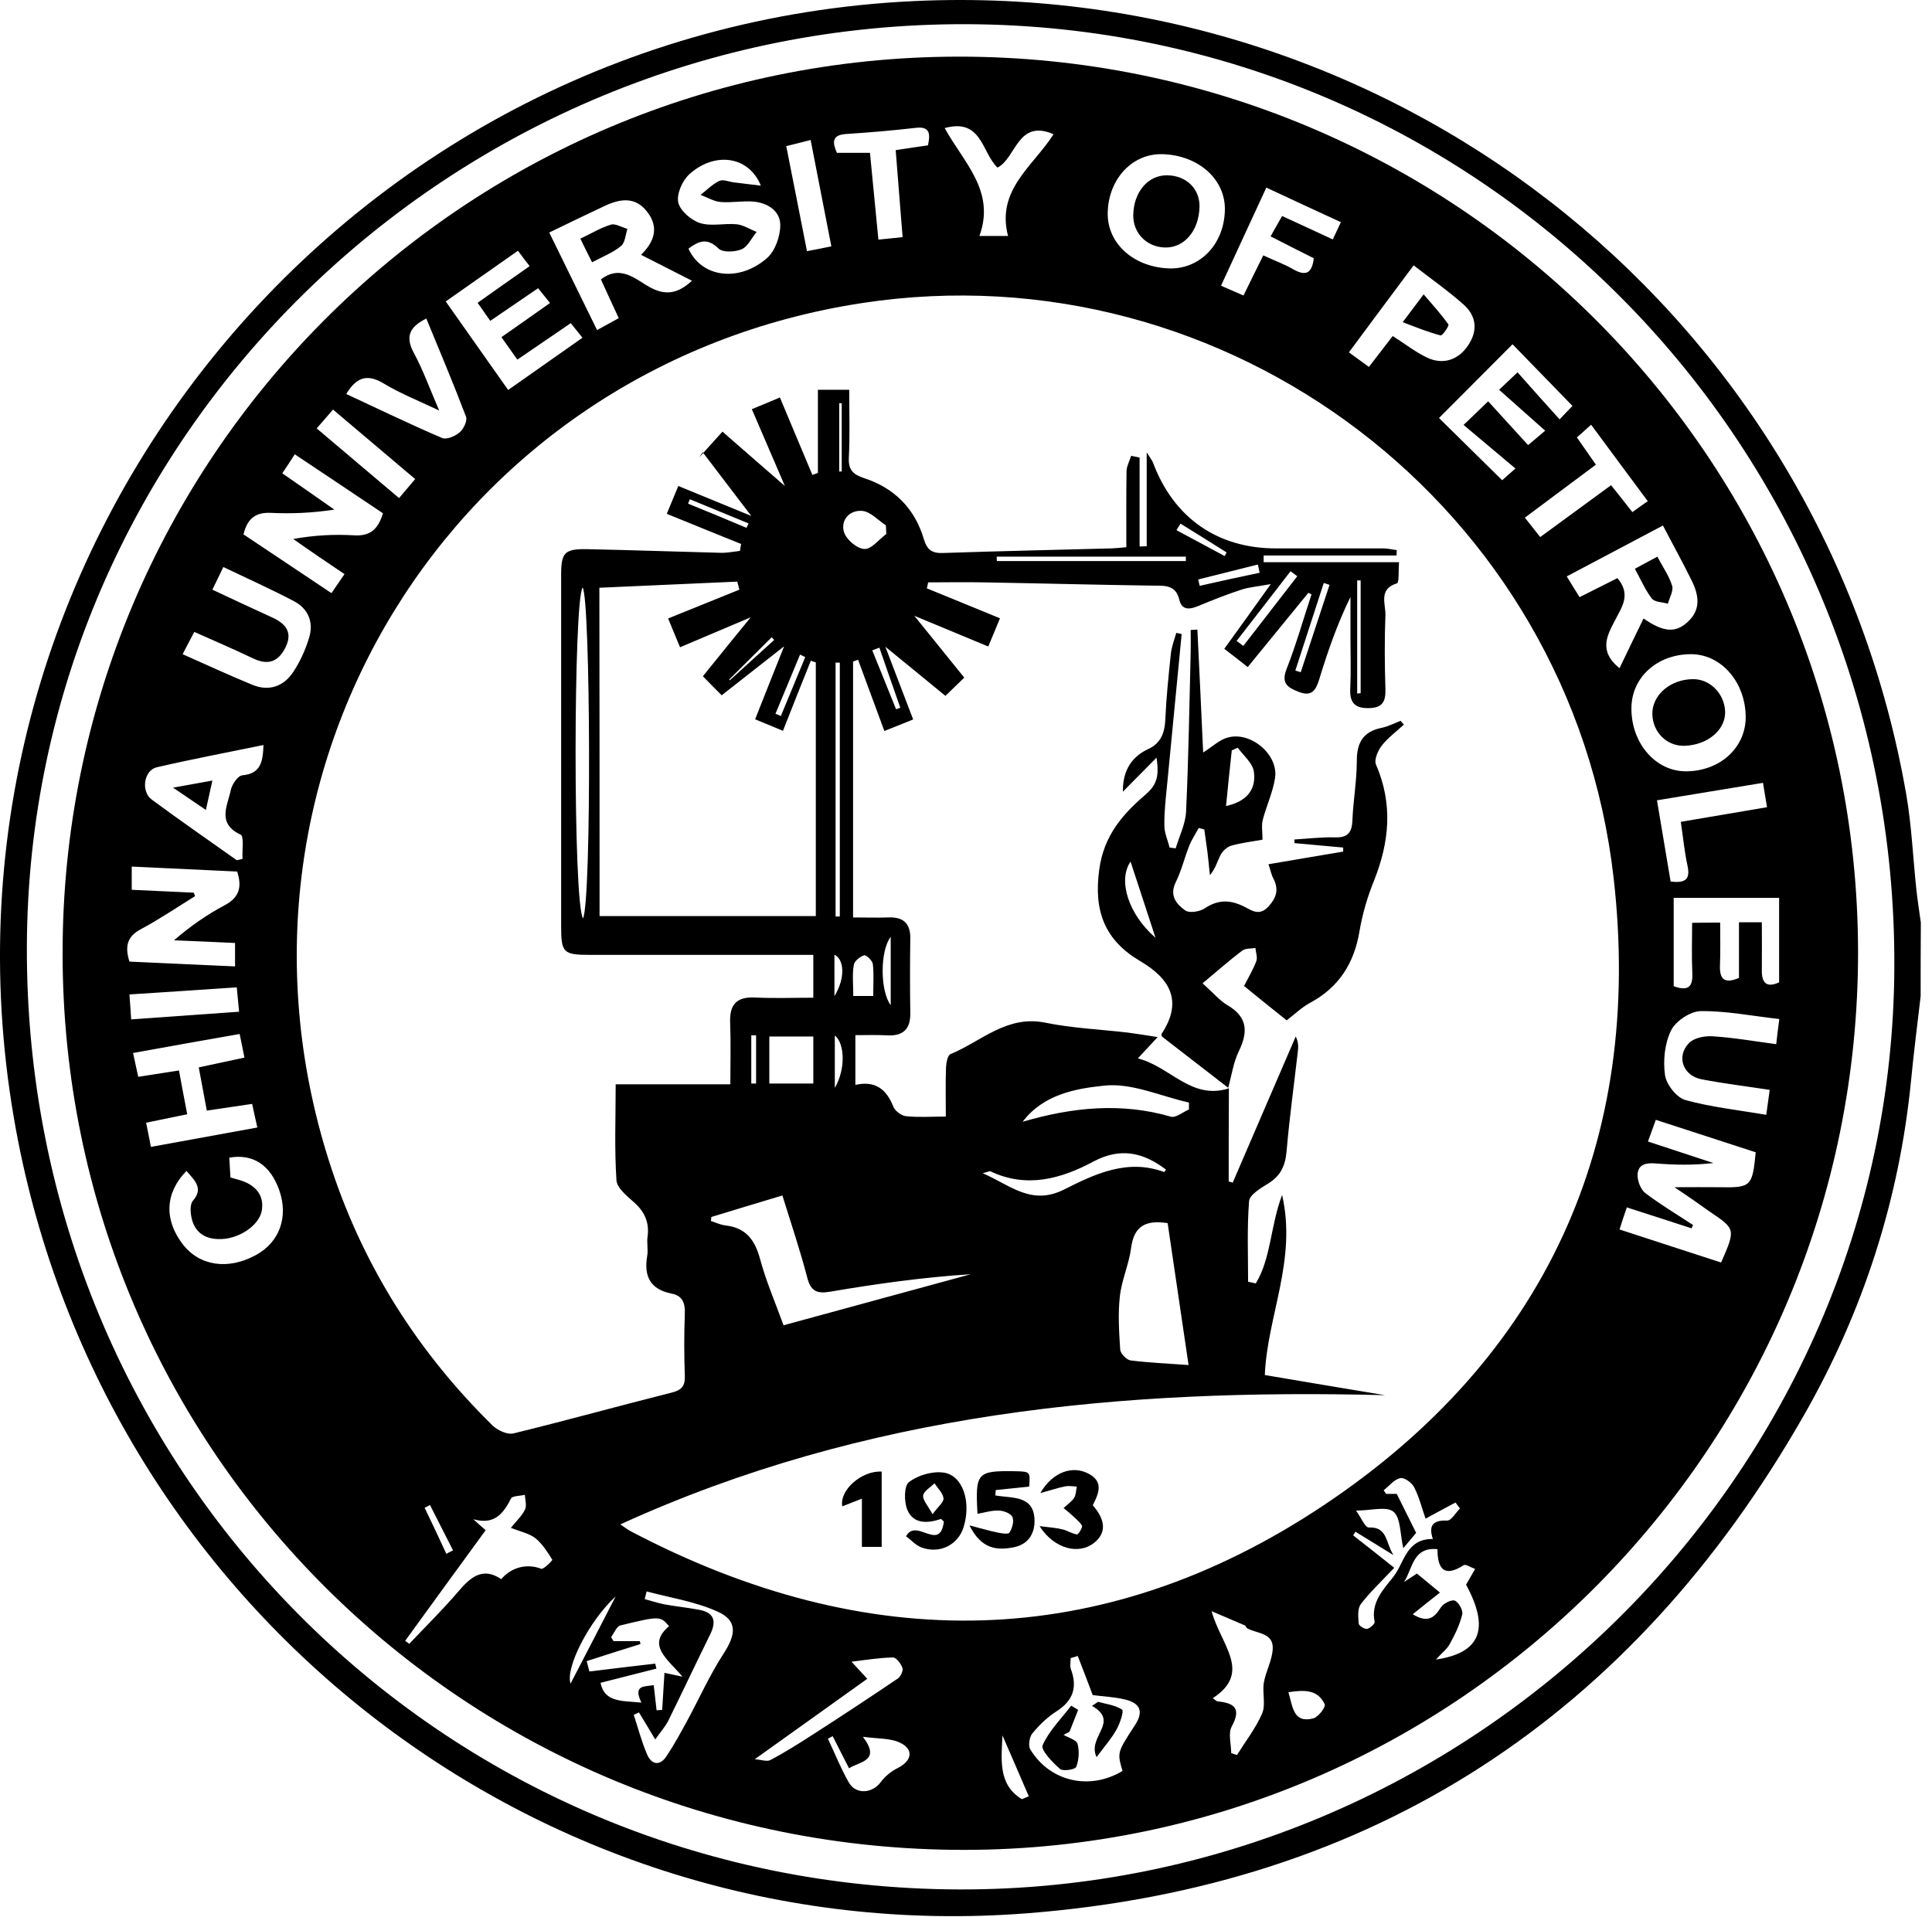 <svg width="130" height="129" viewBox="0 0 130 129" fill="none" xmlns="http://www.w3.org/2000/svg">
<path d="M129.236 67.041C129.017 68.941 128.771 70.828 128.59 72.727C127.802 80.739 125.36 88.273 121.393 95.225C109.84 115.475 92.42 126.937 69.147 128.759C36.039 131.356 6.537 108.018 0.929 75.208C-5.636 36.867 23.388 1.356 62.363 0.038C94.733 -1.06 122.775 21.683 128.28 53.537C128.629 55.592 128.72 57.698 128.939 59.779C129.017 60.554 129.146 61.317 129.249 62.092C129.236 63.733 129.236 65.387 129.236 67.041ZM64.559 127.157C98.946 127.247 127.324 99.244 127.466 65.077C127.621 30.07 99.734 1.744 65.038 1.628C30.315 1.511 1.898 29.437 1.808 63.746C1.704 98.882 29.604 127.066 64.559 127.157Z" fill="black"/>
<path d="M64.469 3.812C97.9 3.773 124.985 30.716 125.024 64.043C125.063 97.306 98.094 124.443 64.947 124.495C31.323 124.546 4.225 97.642 4.212 64.185C4.186 30.871 31.168 3.85 64.469 3.812ZM82.69 73.244C82.677 75.338 82.677 77.418 82.677 79.511C82.767 79.537 82.858 79.563 82.948 79.589C84.357 76.307 85.778 73.024 87.187 69.755C87.368 70.117 87.368 70.44 87.329 70.763C87.071 73.011 86.76 75.26 86.567 77.521C86.476 78.478 86.153 79.15 85.326 79.654C84.822 79.964 84.073 80.416 84.047 80.842C83.905 82.639 83.982 84.448 83.982 86.257C84.15 86.296 84.331 86.335 84.499 86.373C85.533 84.668 85.468 82.561 86.269 80.416C87.277 84.797 85.274 88.557 85.106 92.537C87.846 93.002 90.521 93.455 93.196 93.894C75.518 93.442 58.267 95.044 41.739 102.591C42.165 102.875 42.294 102.979 42.449 103.056C58.318 111.404 74.122 111.262 89.035 101.325C103.935 91.4 110.615 76.914 108.574 59.055C105.718 34.128 82.587 16.657 58.034 20.391C30.367 24.604 13.49 52.142 22.329 78.723C24.526 85.326 28.183 91.064 33.145 95.936C33.481 96.259 34.14 96.569 34.554 96.466C38.107 95.6 41.622 94.618 45.176 93.726C45.861 93.558 46.106 93.287 46.081 92.589C46.029 91.193 46.029 89.798 46.081 88.402C46.106 87.691 45.925 87.2 45.189 87.058C43.755 86.774 43.315 85.895 43.548 84.525C43.625 84.099 43.509 83.647 43.574 83.22C43.703 82.277 43.38 81.553 42.669 80.92C42.191 80.493 41.506 79.951 41.48 79.421C41.338 77.315 41.428 75.195 41.428 72.973C44.065 72.973 46.533 72.973 49.143 72.973C49.143 71.512 49.182 70.168 49.13 68.837C49.079 67.623 49.544 67.067 50.81 67.132C52.102 67.196 53.395 67.145 54.726 67.145C54.726 66.098 54.726 65.232 54.726 64.263C54.17 64.263 53.744 64.263 53.317 64.263C48.781 64.263 44.258 64.263 39.723 64.263C37.901 64.263 37.758 64.121 37.758 62.35C37.758 54.468 37.758 46.572 37.758 38.689C37.758 37.19 37.978 36.932 39.516 36.958C42.514 37.022 45.499 37.126 48.497 37.203C48.923 37.216 49.35 37.126 49.789 37.074C49.815 36.919 49.841 36.764 49.867 36.609C48.226 35.95 46.584 35.278 44.866 34.58C45.111 33.986 45.422 33.249 45.641 32.706C47.437 33.443 49.053 34.102 50.552 34.722C49.453 33.288 48.368 31.853 47.282 30.432C47.205 30.548 47.114 30.677 47.037 30.794C47.58 30.199 48.109 29.605 48.613 29.049C49.97 30.238 51.34 31.427 52.813 32.706C52.077 30.988 51.353 29.308 50.59 27.537C51.185 27.292 51.934 26.982 52.477 26.749C53.252 28.584 53.95 30.277 54.661 31.957C54.79 31.918 54.907 31.879 55.036 31.828C55.036 29.98 55.036 28.119 55.036 26.232C55.76 26.232 56.522 26.232 57.142 26.232C57.142 27.809 57.194 29.308 57.116 30.807C57.078 31.621 57.401 31.931 58.137 32.176C60.179 32.835 61.562 34.231 62.169 36.299C62.389 37.022 62.725 37.242 63.461 37.216C67.235 37.087 71.008 37.009 74.781 36.906C75.079 36.893 75.363 36.867 75.789 36.828C75.789 35.071 75.776 33.378 75.802 31.698C75.815 31.362 76.009 31.013 76.112 30.677C76.306 30.716 76.487 30.755 76.681 30.794C76.681 32.784 76.681 34.787 76.681 36.777C76.836 36.777 76.991 36.764 77.159 36.764C77.159 34.774 77.159 32.797 77.159 30.445C77.456 30.923 77.547 31.013 77.586 31.143C78.981 34.864 81.941 36.919 85.882 36.906C88.272 36.906 90.676 36.906 93.067 36.906C93.377 36.906 93.674 36.983 93.984 37.022C93.984 37.139 93.971 37.268 93.971 37.384C90.986 37.384 88.014 37.384 85.029 37.384C85.029 37.539 85.029 37.681 85.029 37.836C88.014 37.836 91.012 37.836 94.139 37.836C94.088 38.47 94.152 39.206 93.997 39.258C92.731 39.646 93.248 40.654 93.222 41.403C93.157 43.057 93.17 44.711 93.222 46.365C93.248 47.218 93.028 47.645 92.085 47.657C91.077 47.67 90.805 47.205 90.857 46.288C90.909 45.202 90.87 44.104 90.87 43.018C90.87 42.075 90.87 41.119 90.87 40.175C89.965 42.023 89.332 43.871 88.763 45.732C88.531 46.495 88.234 46.895 87.381 46.559C86.657 46.275 86.192 46.003 86.567 45.034C87.213 43.393 87.691 41.687 88.247 40.007C88.182 39.969 88.105 39.93 88.04 39.891C86.709 41.532 85.365 43.16 83.956 44.892C83.388 44.44 82.923 44.078 82.38 43.664C83.401 42.256 84.344 40.938 85.507 39.31C84.59 39.478 84.034 39.516 83.53 39.684C82.535 40.007 81.566 40.395 80.597 40.796C80.028 41.028 79.524 41.067 79.356 40.369C79.123 39.387 78.439 39.413 77.663 39.413C73.838 39.361 70.013 39.258 66.188 39.193C64.947 39.167 63.694 39.193 62.453 39.193C62.428 39.322 62.402 39.452 62.363 39.594C63.965 40.253 65.568 40.899 67.286 41.61C67.041 42.217 66.731 42.941 66.498 43.509C64.779 42.799 63.19 42.127 61.523 41.442C62.712 42.915 63.784 44.246 64.883 45.603C64.547 45.926 63.978 46.481 63.616 46.831C62.298 45.745 60.993 44.685 59.572 43.522C60.205 45.189 60.812 46.766 61.445 48.42C60.799 48.678 60.089 48.963 59.507 49.195C58.887 47.528 58.318 45.965 57.737 44.401C57.62 44.44 57.517 44.479 57.401 44.517C57.401 50.229 57.401 55.928 57.401 61.743C58.344 61.743 59.042 61.769 59.727 61.743C60.748 61.691 61.277 62.105 61.252 63.19C61.226 64.844 61.226 66.499 61.252 68.153C61.277 69.277 60.761 69.742 59.662 69.677C58.977 69.639 58.292 69.665 57.556 69.665C57.556 70.84 57.556 71.861 57.556 73.011C58.938 72.701 59.662 73.347 60.114 74.485C60.231 74.769 60.657 75.092 60.967 75.118C61.807 75.208 62.673 75.144 63.642 75.144C63.642 73.929 63.616 72.895 63.655 71.848C63.668 71.538 63.758 71.021 63.952 70.944C66.02 70.091 67.752 68.295 70.336 68.825C72.171 69.199 74.058 69.277 75.919 69.496C76.526 69.574 77.133 69.677 77.896 69.794C77.392 70.337 77.056 70.698 76.565 71.228C78.749 71.784 80.17 74.058 82.69 73.244ZM40.343 61.653C45.202 61.653 49.931 61.653 54.894 61.653C54.894 55.915 54.894 50.242 54.894 44.582C54.777 44.543 54.674 44.504 54.558 44.466C53.937 46.016 53.317 47.567 52.684 49.182C52.038 48.911 51.301 48.614 50.81 48.407C51.482 46.701 52.09 45.189 52.761 43.496C51.211 44.711 49.893 45.745 48.562 46.792C48.264 46.495 47.722 45.952 47.295 45.512C48.355 44.194 49.414 42.889 50.513 41.545C48.962 42.204 47.412 42.863 45.758 43.561C45.499 42.928 45.189 42.191 44.956 41.623C46.675 40.925 48.213 40.305 49.751 39.684C49.699 39.503 49.66 39.322 49.608 39.142C46.533 39.284 43.457 39.413 40.33 39.555C40.343 46.973 40.343 54.235 40.343 61.653ZM112.67 79.899C113.898 79.899 114.789 79.886 115.681 79.899C117.826 79.938 117.917 79.86 118.136 77.547C115.939 76.837 113.73 76.113 111.417 75.363C111.223 75.893 111.068 76.32 110.887 76.823C112.45 77.34 113.872 77.806 115.293 78.271C113.962 78.426 112.67 78.4 111.391 78.297C110.732 78.245 110.189 78.374 110.189 79.098C110.189 79.511 110.409 80.067 110.719 80.3C111.74 81.075 112.851 81.734 113.924 82.445C113.885 82.522 113.859 82.587 113.82 82.665C112.399 82.199 110.99 81.747 109.465 81.256C109.284 81.786 109.142 82.212 108.974 82.742C111.339 83.517 113.588 84.241 115.81 84.965C116.792 82.716 116.792 82.716 115.022 81.527C114.337 81.036 113.639 80.545 112.67 79.899ZM78.568 82.316C77.082 82.083 76.306 82.522 76.112 83.97C75.97 85.081 75.466 86.154 75.35 87.265C75.221 88.441 75.298 89.643 75.376 90.819C75.389 91.09 75.802 91.516 76.074 91.555C77.301 91.71 78.555 91.762 79.976 91.865C79.485 88.57 79.02 85.417 78.568 82.316ZM47.864 81.902C47.851 81.993 47.851 82.083 47.838 82.174C48.161 82.277 48.484 82.432 48.82 82.471C50.177 82.626 50.784 83.427 51.133 84.693C51.534 86.192 52.154 87.627 52.723 89.19C57 88.027 61.161 86.89 65.322 85.753C62.117 85.96 58.977 86.399 55.863 86.929C54.958 87.084 54.545 86.89 54.312 85.96C53.834 84.125 53.227 82.329 52.645 80.455C50.914 80.972 49.389 81.437 47.864 81.902ZM46.559 18.892C45.344 18.272 44.258 17.716 43.134 17.148C44.039 16.269 44.362 15.287 43.535 14.24C42.747 13.219 41.726 13.374 40.705 13.852C39.49 14.421 38.288 15.002 36.957 15.649C38.056 17.884 39.09 20.003 40.175 22.213C40.757 21.89 41.183 21.657 41.635 21.412C41.196 20.456 40.808 19.642 40.433 18.802C41.648 17.871 42.604 18.646 43.483 19.189C44.53 19.835 45.447 19.939 46.559 18.892ZM108.974 44.97C109.53 43.807 110.06 42.708 110.59 41.623C111.908 42.54 112.735 42.618 113.549 41.868C114.505 41.002 114.298 39.995 113.794 38.999C113.2 37.798 112.554 36.635 111.895 35.368C109.672 36.544 107.579 37.656 105.421 38.793C105.77 39.348 106.015 39.749 106.286 40.188C107.191 39.736 108.018 39.31 108.832 38.909C109.75 39.981 109.155 40.822 108.716 41.661C108.16 42.734 107.514 43.781 108.974 44.97ZM13.038 60.076C13.064 60.154 13.102 60.231 13.128 60.309C11.914 61.058 10.738 61.859 9.484 62.531C8.502 63.048 8.412 63.746 8.709 64.715C11.086 64.819 13.412 64.935 15.816 65.038C15.816 64.418 15.816 64.017 15.816 63.462C14.408 63.397 13.051 63.333 11.707 63.281C12.818 62.325 13.916 61.562 15.105 60.929C16.113 60.399 16.294 59.688 15.958 58.654C13.593 58.538 11.267 58.435 8.864 58.319C8.864 58.952 8.864 59.352 8.864 59.882C10.285 59.947 11.668 60.011 13.038 60.076ZM74.536 14.305C74.484 16.385 76.293 18 78.71 18.065C80.764 18.104 82.367 16.424 82.419 14.149C82.47 12.082 80.661 10.454 78.232 10.376C76.203 10.312 74.588 12.03 74.536 14.305ZM25.766 34.541C23.828 33.236 21.864 31.931 19.835 30.574C19.512 31.078 19.266 31.453 18.995 31.853C20.248 32.719 21.373 33.507 22.497 34.296C20.985 34.528 19.602 34.58 18.22 34.515C17.16 34.464 16.63 34.942 16.385 35.963C18.349 37.281 20.287 38.573 22.303 39.917C22.626 39.452 22.872 39.077 23.182 38.638C22.497 38.172 21.916 37.785 21.347 37.397C20.804 37.022 20.261 36.648 19.732 36.273C21.166 36.014 22.497 35.95 23.828 36.027C24.888 36.092 25.443 35.64 25.766 34.541ZM117.464 48.304C117.477 45.939 115.836 44.026 113.781 44.026C111.52 44.026 109.788 45.577 109.775 47.645C109.75 50.009 111.404 51.922 113.458 51.909C115.72 51.896 117.439 50.345 117.464 48.304ZM115.746 62.092C115.746 63.087 115.772 64.03 115.733 64.974C115.694 65.969 116.095 66.201 117.012 65.814C117.012 64.586 117.012 63.371 117.012 62.066C117.516 62.066 117.955 62.066 118.55 62.066C118.55 63.177 118.563 64.211 118.55 65.258C118.524 66.279 118.976 66.447 119.713 66.111C119.713 64.121 119.713 62.234 119.713 60.425C117.232 60.425 114.906 60.425 112.618 60.425C112.618 62.518 112.618 64.457 112.618 66.369C113.639 66.744 113.911 66.369 113.872 65.49C113.82 64.379 113.859 63.255 113.859 62.105C114.518 62.092 115.022 62.092 115.746 62.092ZM104.942 28.222C105.33 27.822 105.602 27.524 105.808 27.317C104.387 25.857 103.056 24.488 101.776 23.169C100.071 24.875 98.404 26.555 96.827 28.132C98.197 29.488 99.606 30.871 101.079 32.319C101.247 32.163 101.505 31.944 101.97 31.53C100.743 30.496 99.657 29.579 98.481 28.597C99.127 27.977 99.554 27.576 100.135 27.007C101.066 28.028 101.906 28.946 102.823 29.954C103.211 29.631 103.495 29.385 103.973 28.985C102.823 27.964 101.893 27.137 100.872 26.232C101.324 25.806 101.647 25.495 102.112 25.056C103.069 26.142 103.96 27.137 104.942 28.222ZM34.851 16.876C33.184 18.052 31.62 19.138 29.992 20.288C31.427 22.317 32.783 24.255 34.192 26.245C35.936 25.017 37.526 23.906 39.193 22.73C38.883 22.342 38.65 22.058 38.405 21.748C37.177 22.588 36.04 23.363 34.812 24.203C34.437 23.673 34.101 23.195 33.74 22.691C34.89 21.89 35.911 21.166 37.009 20.391C36.712 20.016 36.479 19.732 36.208 19.396C35.109 20.145 34.076 20.856 32.99 21.593C32.68 21.154 32.447 20.817 32.137 20.378C33.326 19.538 34.437 18.75 35.639 17.91C35.355 17.548 35.161 17.29 34.851 16.876ZM8.954 70.866C9.083 71.487 9.187 71.926 9.303 72.469C10.208 72.326 11.061 72.197 12.043 72.042C12.224 73.037 12.405 73.981 12.598 74.989C11.603 75.195 10.763 75.363 9.833 75.557C9.949 76.165 10.053 76.643 10.156 77.185C12.611 76.733 14.899 76.32 17.315 75.88C17.186 75.286 17.082 74.846 16.966 74.291C15.932 74.446 14.963 74.588 13.916 74.743C13.723 73.735 13.555 72.818 13.374 71.835C14.459 71.603 15.415 71.396 16.449 71.176C16.333 70.608 16.242 70.168 16.126 69.587C13.684 70.013 11.358 70.427 8.954 70.866ZM51.198 12.495C50.358 10.441 48.032 10.221 46.378 11.733C45.913 12.159 45.512 13.064 45.641 13.633C45.77 14.188 46.507 14.822 47.114 15.015C47.864 15.248 48.755 15.015 49.57 15.093C50.035 15.145 50.461 15.429 50.913 15.61C50.578 16.01 50.319 16.592 49.906 16.773C49.453 16.967 48.626 17.005 48.342 16.721C47.567 15.959 46.985 16.243 46.326 16.734C47.192 18.659 49.686 19.034 51.599 17.38C52.154 16.902 52.503 15.907 52.503 15.145C52.503 14.201 51.65 13.646 50.694 13.568C49.957 13.503 49.221 13.658 48.484 13.594C48.032 13.555 47.593 13.284 47.14 13.116C47.554 12.793 47.941 12.392 48.407 12.172C48.665 12.056 49.066 12.237 49.402 12.276C49.996 12.353 50.603 12.418 51.198 12.495ZM15.932 57.892C16.062 57.866 16.191 57.84 16.32 57.802C16.281 57.233 16.436 56.29 16.191 56.173C14.575 55.411 15.312 54.222 15.532 53.163C15.609 52.788 16.01 52.206 16.294 52.18C17.548 52.064 17.69 51.276 17.729 50.139C15.273 50.643 12.896 51.095 10.544 51.638C9.678 51.844 9.471 53.266 10.208 53.809C12.094 55.204 14.02 56.535 15.932 57.892ZM12.288 44.026C13.955 44.763 15.454 45.461 16.966 46.081C18.078 46.546 19.073 46.21 19.719 45.241C20.197 44.53 20.559 43.716 20.804 42.902C21.114 41.868 20.739 40.964 19.783 40.46C18.258 39.658 16.682 38.948 15.028 38.16C14.756 38.728 14.537 39.18 14.291 39.684C15.726 40.356 17.018 40.964 18.323 41.558C19.253 41.984 19.719 42.579 19.189 43.613C18.698 44.569 18 44.776 17.031 44.311C15.739 43.69 14.433 43.135 13.076 42.527C12.805 43.031 12.585 43.458 12.288 44.026ZM119.726 68.579C117.865 68.372 116.146 68.023 114.428 68.049C113.73 68.062 112.748 68.721 112.438 69.354C112.011 70.233 111.895 71.383 112.037 72.365C112.127 72.986 112.812 73.864 113.407 74.032C115.138 74.51 116.96 74.704 118.847 75.027C118.938 74.381 119.002 73.929 119.08 73.347C117.477 73.102 115.978 72.921 114.505 72.637C113.252 72.404 112.773 71.112 113.639 70.207C113.975 69.845 114.712 69.703 115.255 69.742C116.663 69.832 118.059 70.078 119.519 70.272C119.584 69.665 119.635 69.251 119.726 68.579ZM92.111 24.694C92.705 23.919 93.209 23.273 93.713 22.614C94.527 23.131 95.212 23.673 95.987 24.048C97.086 24.591 98.158 24.229 98.817 23.195C99.463 22.2 99.321 21.244 98.481 20.494C97.447 19.577 96.31 18.776 95.121 17.858C93.622 19.861 92.214 21.761 90.766 23.712C91.258 24.074 91.632 24.345 92.111 24.694ZM12.547 78.801C11.099 80.287 11.035 82.083 12.288 83.724C13.412 85.197 15.338 85.495 17.225 84.461C18.814 83.595 19.422 81.889 18.788 80.093C18.194 78.413 17.031 77.625 15.428 77.909C15.454 78.361 15.48 78.814 15.506 79.24C15.752 79.305 15.868 79.356 15.997 79.382C17.225 79.705 17.793 80.455 17.612 81.489C17.431 82.496 15.997 83.453 14.653 83.388C13.581 83.349 12.973 82.742 12.844 81.695C12.805 81.411 12.818 81.01 12.973 80.817C13.71 79.977 13.115 79.46 12.547 78.801ZM23.298 26.516C25.495 27.537 27.601 28.558 29.747 29.476C30.044 29.605 30.625 29.359 30.922 29.101C31.194 28.881 31.452 28.326 31.362 28.054C30.522 25.844 29.604 23.66 28.687 21.438C27.511 22.019 27.265 22.691 27.86 23.777C28.48 24.927 28.919 26.167 29.553 27.628C28.105 26.943 26.929 26.477 25.857 25.831C24.797 25.185 24.035 25.289 23.298 26.516ZM32.68 102.979C30.819 105.524 29.049 107.967 27.265 110.422C27.356 110.487 27.446 110.564 27.537 110.629C28.635 109.466 29.785 108.341 30.819 107.127C31.646 106.158 32.46 105.421 33.727 106.274C34.463 105.421 35.51 105.227 36.414 105.576C36.57 105.641 37.19 105.007 37.164 104.969C36.841 104.452 36.492 103.896 36.027 103.521C35.613 103.198 35.032 103.082 34.373 102.824C34.773 102.333 35.135 101.997 35.329 101.583C35.458 101.312 35.329 100.924 35.316 100.601C34.993 100.678 34.476 100.666 34.386 100.846C33.856 101.893 33.236 102.643 31.853 102.242C32.137 102.513 32.422 102.759 32.68 102.979ZM72.52 111.443C72.365 111.495 72.197 111.546 72.042 111.585C72.042 111.831 71.977 112.102 72.055 112.322C72.507 113.536 72.223 114.441 71.099 115.165C70.491 115.552 69.935 116.082 69.47 116.651C69.263 116.896 69.173 117.491 69.328 117.736C70.646 119.907 73.321 120.514 75.531 119.183C75.169 117.943 75.169 117.943 76.358 116.121C76.965 115.19 76.758 114.622 75.66 114.363C74.911 114.195 74.135 114.157 73.528 114.079C73.153 113.097 72.843 112.27 72.52 111.443ZM85.21 12.625C84.176 14.847 83.194 16.992 82.16 19.228C82.742 19.486 83.194 19.68 83.672 19.887C84.15 18.905 84.564 18.078 85.003 17.186C85.778 17.548 86.438 17.781 87.032 18.13C87.898 18.621 88.285 18.362 88.402 17.38C87.445 16.902 86.502 16.424 85.494 15.907C85.791 15.377 86.024 14.976 86.269 14.537C87.471 15.093 88.557 15.584 89.681 16.114C89.888 15.661 90.03 15.364 90.224 14.951C88.544 14.175 86.941 13.439 85.21 12.625ZM81.527 108.432C82.147 110.719 84.279 112.541 81.605 114.286C81.747 114.376 81.85 114.506 81.966 114.506C83.103 114.622 83.517 115.009 82.884 116.185C82.625 116.651 82.845 117.374 82.845 117.982C82.974 118.02 83.103 118.072 83.233 118.111C83.814 117.18 84.499 116.302 84.925 115.32C85.184 114.712 84.926 113.924 85.042 113.239C85.171 112.49 85.585 111.766 85.636 111.016C85.727 109.866 84.59 109.957 83.918 109.582C83.853 109.543 83.827 109.414 83.763 109.388C83.129 109.117 82.496 108.845 81.527 108.432ZM63.565 8.619C64.844 10.945 67.002 12.844 65.904 15.881C66.653 15.881 67.131 15.881 67.829 15.881C67.015 12.767 69.535 11.177 70.892 9.032C68.462 7.985 68.385 10.635 67.118 11.281C66.046 10.247 66.072 7.934 63.565 8.619ZM39.477 111.792C39.542 112.024 39.593 112.257 39.658 112.49C41.131 112.309 42.617 112.128 44.09 111.96C44.116 112.076 44.142 112.179 44.168 112.296C42.928 112.606 41.674 112.929 40.408 113.252C40.679 114.583 41.855 114.454 43.16 114.583C42.566 113.368 43.38 113.523 43.987 113.407C44.052 114.014 44.116 114.557 44.181 115.1C44.31 115.087 44.426 115.087 44.556 115.074C44.607 114.26 44.659 113.446 44.711 112.58C44.879 112.619 45.176 112.683 45.925 112.839C44.905 111.637 43.496 110.719 45.021 109.44C44.426 108.755 44.413 108.742 41.752 109.388C41.493 109.453 41.325 109.892 41.131 110.164C41.105 110.189 41.209 110.306 41.286 110.448C41.855 110.448 42.462 110.448 43.057 110.448C43.07 110.512 43.083 110.577 43.096 110.642C41.894 111.016 40.679 111.404 39.477 111.792ZM110.874 33.727C109.582 31.995 108.354 30.328 107.062 28.584C106.661 28.946 106.39 29.191 106.105 29.437C106.558 30.083 106.945 30.639 107.385 31.272C105.769 32.474 104.219 33.637 102.604 34.838C102.991 35.329 103.288 35.691 103.637 36.144C105.266 34.955 106.816 33.818 108.406 32.654C108.936 33.313 109.362 33.856 109.84 34.464C110.202 34.205 110.499 33.986 110.874 33.727ZM58.538 10.286C58.732 12.276 58.913 14.149 59.106 16.127C59.714 16.062 60.166 16.023 60.735 15.959C60.567 13.943 60.425 12.017 60.269 10.105C61.109 9.976 61.781 9.872 62.44 9.782C62.621 8.955 62.544 8.489 61.6 8.606C60.05 8.787 58.486 8.916 56.922 9.019C55.966 9.084 56.005 9.588 56.315 10.286C57.013 10.286 57.698 10.286 58.538 10.286ZM93.816 105.511C92.924 106.455 92.175 107.153 91.568 107.954C91.335 108.264 91.387 108.833 91.426 109.272C91.439 109.414 91.813 109.647 91.981 109.621C92.175 109.595 92.524 109.272 92.498 109.156C92.214 107.838 93.106 106.946 93.764 106.106C94.488 105.188 94.617 103.547 96.414 103.573C96.116 102.681 96.401 102.294 97.37 102.333C97.654 102.345 97.951 101.803 98.236 101.518C98.132 101.389 98.042 101.247 97.939 101.118C97.331 101.441 96.724 101.764 95.923 102.203C95.677 101.505 95.496 100.756 95.16 100.097C95.005 99.787 94.488 99.412 94.217 99.477C93.803 99.567 93.48 100.006 93.106 100.291C93.157 100.368 93.209 100.459 93.26 100.536C93.545 100.536 93.829 100.536 93.984 100.536C94.436 101.441 94.85 102.281 95.289 103.16C95.057 103.444 94.785 103.754 94.424 104.193C94.204 103.237 94.256 102.152 93.764 101.738C93.299 101.35 92.24 101.661 91.245 101.661C91.581 102.126 91.852 102.798 92.097 102.798C93.377 102.746 93.209 103.78 93.764 104.659C92.731 104.025 91.968 103.547 91.206 103.082C91.154 103.16 91.103 103.25 91.051 103.328C91.904 103.987 92.757 104.671 93.816 105.511ZM43.509 107.101C43.47 107.269 43.419 107.45 43.38 107.618C43.819 107.734 44.246 107.876 44.685 107.967C45.447 108.109 46.236 108.186 46.998 108.329C48.058 108.509 48.239 109.091 47.773 110.021C46.83 111.934 45.925 113.859 44.982 115.772C44.775 116.198 44.439 116.56 44.09 117.064C43.651 116.328 43.328 115.785 42.992 115.242C42.876 115.294 42.76 115.358 42.643 115.41C42.94 116.302 43.173 117.219 43.548 118.085C43.845 118.77 44.401 118.86 44.84 118.201C45.344 117.452 45.783 116.638 46.223 115.837C47.05 114.312 47.761 112.709 48.704 111.262C49.544 109.97 49.621 109.039 48.252 108.445C46.752 107.773 45.098 107.527 43.509 107.101ZM39.232 61.808C39.813 60.528 39.736 40.343 39.206 39.542C38.586 40.305 38.547 60.774 39.232 61.808ZM112.412 59.327C113.368 59.443 113.756 59.21 113.549 58.267C113.342 57.311 113.252 56.341 113.097 55.308C115.1 54.972 116.96 54.649 118.899 54.325C118.795 53.692 118.718 53.24 118.627 52.684C116.198 53.085 113.911 53.46 111.494 53.86C111.817 55.76 112.114 57.543 112.412 59.327ZM95.057 108.639C96.116 109.272 96.53 108.833 96.956 108.173C97.124 107.915 97.667 107.631 97.887 107.721C98.158 107.825 98.455 108.38 98.391 108.652C98.223 109.337 97.9 110.008 97.551 110.642C97.37 110.978 97.021 111.236 96.62 111.688C99.657 111.236 100.239 109.582 98.649 106.649C98.83 106.326 99.024 106.003 99.257 105.589C98.933 105.473 98.623 105.253 98.494 105.331C97.176 106.183 96.724 105.589 96.724 104.258C95.057 104.09 95.057 105.576 94.475 106.468C94.798 106.248 95.134 106.041 95.341 105.899C95.845 106.313 96.284 106.674 96.892 107.178C96.297 107.644 95.729 108.096 95.057 108.639ZM80.002 74.665C80.002 74.51 80.002 74.355 80.002 74.2C78.09 73.774 76.138 72.856 74.29 73.063C72.404 73.257 70.207 73.645 68.811 75.493C72.132 74.523 75.44 74.174 78.8 75.156C79.136 75.234 79.602 74.834 80.002 74.665ZM56.509 44.595C56.419 44.595 56.315 44.595 56.225 44.595C56.225 50.294 56.225 55.992 56.225 61.678C56.315 61.678 56.419 61.678 56.509 61.678C56.509 55.992 56.509 50.294 56.509 44.595ZM55.94 16.579C55.462 14.124 55.01 11.81 54.545 9.42C53.899 9.588 53.446 9.704 52.904 9.833C53.382 12.224 53.834 14.537 54.299 16.902C54.907 16.786 55.333 16.708 55.94 16.579ZM8.825 68.605C11.358 68.424 13.684 68.256 16.087 68.088C16.023 67.442 15.984 66.99 15.932 66.447C13.464 66.615 11.138 66.77 8.709 66.925C8.76 67.532 8.786 67.998 8.825 68.605ZM27.937 32.241C26.076 30.664 24.267 29.14 22.407 27.563C22.032 28.002 21.709 28.377 21.308 28.829C23.195 30.432 24.991 31.944 26.852 33.52C27.253 33.042 27.55 32.693 27.937 32.241ZM50.784 118.395C51.211 118.421 51.598 118.576 51.844 118.447C52.8 117.943 53.718 117.361 54.622 116.78C56.574 115.526 58.512 114.247 60.425 112.955C60.605 112.826 60.786 112.438 60.722 112.244C60.618 111.96 60.308 111.546 60.089 111.546C59.171 111.559 58.266 111.714 57.297 111.831C57.607 112.167 57.892 112.477 58.357 112.981C55.837 114.79 53.382 116.534 50.784 118.395ZM66.123 78.956C68.023 79.783 69.406 81.165 71.628 80.041C73.67 79.007 75.867 77.961 78.335 78.878C78.348 78.891 78.425 78.762 78.451 78.71C76.939 77.56 75.402 77.198 73.58 78.168C71.409 79.331 69.083 79.99 66.64 78.826C66.588 78.801 66.485 78.865 66.123 78.956ZM57.129 119.003C56.767 118.292 56.393 117.568 56.031 116.844C55.928 116.896 55.811 116.961 55.708 117.012C56.173 117.995 56.574 119.015 57.116 119.959C57.594 120.799 58.719 120.695 59.274 119.92C59.559 119.532 59.985 119.196 60.425 118.977C61.342 118.511 61.51 117.749 60.593 117.297C59.92 116.961 59.068 117.025 58.06 116.883C59.3 118.511 57.866 118.537 57.129 119.003ZM51.766 72.921C52.8 72.921 53.731 72.921 54.726 72.921C54.726 71.823 54.726 70.802 54.726 69.755C53.718 69.755 52.787 69.755 51.766 69.755C51.766 70.815 51.766 71.797 51.766 72.921ZM67.067 37.462C67.067 37.565 67.067 37.656 67.08 37.759C71.318 37.759 75.557 37.759 79.795 37.759C79.795 37.656 79.795 37.565 79.795 37.462C75.557 37.462 71.305 37.462 67.067 37.462ZM59.636 35.937C59.623 35.743 59.623 35.549 59.61 35.355C59.093 35.019 58.59 34.451 58.047 34.386C57.207 34.296 56.561 34.955 56.78 35.782C56.922 36.286 57.646 36.919 58.15 36.945C58.628 36.983 59.145 36.299 59.636 35.937ZM57.414 67.028C57.918 67.028 58.279 67.028 58.758 67.028C58.758 66.253 58.809 65.555 58.732 64.883C58.706 64.651 58.279 64.25 58.15 64.289C57.866 64.379 57.491 64.676 57.452 64.935C57.336 65.568 57.414 66.227 57.414 67.028ZM91.322 46.675C91.4 46.663 91.477 46.663 91.555 46.65C91.555 44.117 91.555 41.597 91.555 39.064C91.477 39.064 91.4 39.064 91.322 39.064C91.322 41.61 91.322 44.143 91.322 46.675ZM68.76 121.083C68.915 121.018 69.07 120.954 69.225 120.889C68.63 119.519 68.049 118.15 67.454 116.793C67.377 118.434 67.157 120.114 68.76 121.083ZM38.392 113.304C39.477 111.21 40.459 109.324 41.428 107.437C39.619 109.104 38.03 112.257 38.392 113.304ZM86.696 113.885C86.993 114.906 87.032 115.992 88.376 115.643C88.712 115.552 89.216 114.88 89.138 114.699C88.686 113.704 87.781 113.717 86.696 113.885ZM83.207 43.135C83.362 43.251 83.517 43.354 83.659 43.471C84.874 41.907 86.076 40.343 87.29 38.78C87.135 38.663 86.993 38.56 86.838 38.444C85.636 40.007 84.422 41.571 83.207 43.135ZM89.461 39.361C89.332 39.322 89.203 39.271 89.074 39.232C88.441 41.196 87.794 43.16 87.161 45.125C87.277 45.163 87.407 45.202 87.523 45.241C88.169 43.277 88.815 41.313 89.461 39.361ZM56.638 27.137C56.587 27.137 56.535 27.137 56.47 27.137C56.47 28.674 56.47 30.199 56.47 31.737C56.522 31.737 56.574 31.724 56.638 31.724C56.638 30.199 56.638 28.661 56.638 27.137ZM56.173 73.218C56.935 71.9 56.819 70.181 56.173 69.69C56.173 70.75 56.173 71.861 56.173 73.218ZM50.552 72.921C50.655 72.921 50.771 72.921 50.875 72.921C50.875 71.835 50.875 70.75 50.875 69.677C50.771 69.677 50.655 69.677 50.552 69.677C50.552 70.763 50.552 71.835 50.552 72.921ZM59.934 63.048C59.21 63.992 59.21 66.666 59.934 67.649C59.934 66.059 59.934 64.625 59.934 63.048ZM84.758 38.547C84.719 38.366 84.68 38.172 84.641 37.992C83.297 38.328 81.966 38.663 80.622 38.999C80.661 39.142 80.687 39.284 80.726 39.426C82.07 39.116 83.414 38.831 84.758 38.547ZM56.147 67.041C56.922 65.762 56.78 64.547 56.147 64.25C56.147 65.154 56.147 66.098 56.147 67.041ZM48.781 30.367C48.82 30.328 48.859 30.277 48.898 30.238C49.957 31.311 51.017 32.383 52.09 33.456C52.051 33.495 52.012 33.533 51.973 33.572C50.914 32.499 49.841 31.44 48.781 30.367ZM60.295 47.735C60.386 47.696 60.489 47.657 60.58 47.632C60.114 46.288 59.636 44.944 59.171 43.587C59.016 43.651 58.861 43.703 58.693 43.768C59.223 45.086 59.766 46.404 60.295 47.735ZM52.09 43.07C52.038 43.005 51.986 42.954 51.922 42.889C50.965 43.832 50.022 44.789 49.066 45.732C49.079 45.745 49.092 45.758 49.104 45.784C50.112 44.866 51.107 43.962 52.09 43.07ZM30.031 104.568C30.186 104.491 30.328 104.413 30.483 104.336C29.966 103.315 29.449 102.294 28.932 101.286C28.816 101.35 28.7 101.415 28.571 101.467C29.075 102.501 29.553 103.534 30.031 104.568ZM54.183 44.22C54.067 44.168 53.95 44.104 53.834 44.052C53.278 45.383 52.736 46.714 52.18 48.032C52.296 48.084 52.425 48.136 52.542 48.187C53.084 46.869 53.64 45.551 54.183 44.22ZM60.864 42.191C60.941 42.114 61.032 42.036 61.109 41.959C62.104 43.005 63.112 44.052 64.107 45.112C64.03 45.176 63.965 45.241 63.888 45.306C62.88 44.272 61.872 43.238 60.864 42.191ZM50.229 35.523C50.28 35.42 50.319 35.329 50.371 35.226C49.053 34.683 47.735 34.141 46.416 33.598C46.378 33.701 46.339 33.792 46.3 33.895C47.605 34.425 48.923 34.968 50.229 35.523ZM82.406 37.423C82.47 37.294 82.535 37.177 82.535 37.177C81.501 36.518 80.467 35.885 79.433 35.239C79.343 35.381 79.253 35.536 79.162 35.678C80.248 36.26 81.32 36.841 82.406 37.423Z" fill="black"/>
<path d="M82.69 73.244C81.178 72.081 79.666 70.905 78.18 69.755C78.167 69.665 78.141 69.613 78.154 69.587C79.614 67.39 78.735 65.865 76.732 64.689C74.342 63.281 73.579 61.33 73.967 58.512C74.277 56.238 75.531 54.804 77.055 53.498C77.805 52.852 78.025 52.297 77.818 50.992C76.887 51.935 76.177 52.658 75.556 53.279C75.543 52.155 75.918 51.03 77.262 50.41C78.115 50.022 78.374 49.312 78.412 48.407C78.477 46.934 78.632 45.448 78.787 43.975C78.839 43.509 79.02 43.057 79.149 42.592C79.265 42.618 79.394 42.644 79.511 42.669C79.188 46.055 78.852 49.454 78.529 52.84C78.438 53.744 78.335 54.661 78.348 55.566C78.348 56.057 78.58 56.548 78.697 57.039C78.839 57.052 78.968 57.078 79.11 57.091C79.356 56.264 79.769 55.45 79.808 54.623C79.976 51.056 80.028 47.477 80.118 43.91C80.131 43.406 80.118 42.902 80.118 42.398C80.273 42.385 80.428 42.385 80.57 42.372C80.7 45.073 80.829 47.774 80.958 50.643C81.604 50.229 82.031 49.816 82.534 49.66C84.098 49.144 86.062 50.772 85.791 52.387C85.636 53.343 85.21 54.248 84.964 55.191C84.874 55.579 84.951 56.005 84.951 56.509C84.253 56.639 83.543 56.716 82.858 56.91C82.586 56.988 82.289 57.246 82.147 57.505C81.914 57.944 81.798 58.448 81.41 58.9C81.359 58.37 81.307 57.84 81.242 57.311C81.178 56.82 81.1 56.328 81.035 55.825C80.906 55.786 80.79 55.76 80.661 55.721C80.441 56.122 80.183 56.509 80.015 56.936C79.692 57.75 79.498 58.603 79.11 59.378C78.671 60.27 79.162 60.851 79.743 61.265C80.028 61.472 80.738 61.355 81.074 61.123C81.992 60.515 82.819 60.554 83.749 61.032C84.253 61.291 84.757 61.666 85.365 60.994C85.907 60.386 86.049 59.843 85.688 59.133C85.546 58.874 85.494 58.564 85.352 58.163C87.07 57.866 88.724 57.595 90.379 57.311C90.379 57.22 90.379 57.13 90.379 57.039C89.293 56.936 88.195 56.845 87.109 56.742C87.109 56.664 87.096 56.587 87.096 56.496C88.001 56.445 88.905 56.328 89.81 56.354C90.637 56.38 90.96 56.083 90.999 55.243C91.05 53.899 91.296 52.555 91.296 51.211C91.296 49.996 91.71 49.247 92.937 48.989C93.389 48.898 93.816 48.678 94.242 48.51C94.32 48.601 94.384 48.678 94.462 48.769C93.958 49.234 93.389 49.648 92.976 50.177C92.717 50.513 92.446 51.134 92.588 51.457C93.738 54.106 93.493 56.677 92.446 59.288C92.007 60.373 91.671 61.523 91.477 62.673C91.115 64.832 90.094 66.447 88.143 67.494C87.613 67.778 87.161 68.217 86.579 68.669C85.636 67.92 84.706 67.171 83.71 66.356C84.021 65.749 84.331 65.232 84.537 64.677C84.628 64.431 84.499 64.095 84.473 63.798C84.176 63.849 83.801 63.811 83.581 63.979C82.716 64.638 81.888 65.361 80.919 66.175C81.682 66.86 82.069 67.338 82.573 67.636C83.956 68.437 83.995 69.445 83.349 70.763C82.987 71.525 82.871 72.391 82.638 73.218C82.677 73.244 82.69 73.244 82.69 73.244ZM82.496 54.248C83.995 53.912 84.525 53.046 84.37 51.935C84.292 51.353 83.672 50.849 83.284 50.32C83.155 50.384 83.013 50.436 82.883 50.501C82.754 51.702 82.625 52.904 82.496 54.248ZM76.073 57.983C75.207 59.236 75.918 61.523 77.753 63.113C77.223 61.511 76.629 59.675 76.073 57.983Z" fill="black"/>
<path d="M60.967 103.392C61.652 102.113 63.241 104.503 63.512 102.397C63.422 102.333 63.344 102.216 63.306 102.229C62.414 102.526 61.471 102.578 61.057 101.622C60.825 101.079 60.825 100.006 61.16 99.748C61.755 99.283 62.724 98.999 63.474 99.102C64.792 99.27 65.373 101.092 64.831 102.798C64.456 103.974 63.228 104.594 62.001 104.142C61.6 103.987 61.277 103.612 60.967 103.392ZM62.75 101.906C63.125 101.389 63.512 101.092 63.487 100.834C63.448 100.485 63.099 100.162 62.879 99.826C62.608 100.097 62.169 100.342 62.117 100.64C62.078 100.95 62.427 101.312 62.75 101.906Z" fill="black"/>
<path d="M69.251 100.045C68.501 100.123 67.751 100.2 67.002 100.278C66.989 100.394 66.989 100.523 66.976 100.64C68.1 100.846 69.587 100.601 69.612 102.332C69.625 103.25 69.147 103.948 68.217 104.129C67.105 104.348 66.046 104.284 65.232 102.656C66.046 102.862 66.537 103.017 67.041 103.121C67.338 103.185 67.829 103.276 67.919 103.147C68.113 102.862 68.243 102.384 68.126 102.1C68.023 101.854 67.545 101.673 67.222 101.66C66.757 101.635 66.265 101.79 65.774 101.88C65.619 99.102 65.736 98.973 68.294 99.011C69.328 99.037 69.328 99.037 69.251 100.045Z" fill="black"/>
<path d="M69.948 102.707C70.659 102.798 71.098 102.823 71.499 102.927C71.835 103.004 72.132 103.224 72.468 103.263C72.572 103.276 72.869 102.759 72.804 102.668C72.597 102.345 72.274 102.113 71.99 101.841C71.9 101.764 71.809 101.686 71.564 101.492C71.835 101.234 72.106 101.066 72.274 100.808C72.403 100.601 72.403 100.304 72.455 100.045C72.197 100.032 71.925 99.981 71.667 100.032C71.202 100.123 70.749 100.278 70 100.484C70.853 99.011 72.236 98.598 73.295 99.205C74.058 99.644 74.122 100.2 73.528 101.299C74.419 102.319 74.445 103.185 73.605 103.844C72.597 104.633 70.956 104.271 69.948 102.707Z" fill="black"/>
<path d="M59.326 99.037C59.326 100.769 59.326 102.41 59.326 104.103C58.887 104.103 58.512 104.103 57.995 104.103C57.995 103.043 57.995 102.022 57.995 100.859C57.452 101.066 57.077 101.221 56.677 101.376C56.47 100.291 57.969 98.96 59.326 99.037Z" fill="black"/>
<path d="M39.839 17.651C39.542 17.07 39.322 16.618 39.051 16.062C39.787 15.713 40.42 15.325 41.105 15.119C41.415 15.028 41.842 15.3 42.217 15.403C42.087 15.803 42.062 16.333 41.79 16.553C41.26 16.992 40.601 17.251 39.839 17.651Z" fill="black"/>
<path d="M110.008 38.276C110.563 37.979 110.964 37.759 111.52 37.462C111.881 38.147 112.308 38.754 112.515 39.426C112.618 39.762 112.334 40.227 112.23 40.628C111.856 40.524 111.339 40.524 111.145 40.279C110.693 39.684 110.395 38.986 110.008 38.276Z" fill="black"/>
<path d="M80.713 13.891C80.687 15.519 79.692 16.695 78.374 16.656C77.146 16.618 76.241 15.687 76.254 14.473C76.28 12.922 77.249 11.785 78.529 11.797C79.808 11.81 80.725 12.689 80.713 13.891Z" fill="black"/>
<path d="M116.081 47.903C116.107 49.118 114.918 50.126 113.381 50.19C112.192 50.242 111.223 49.312 111.184 48.084C111.145 46.779 112.398 45.706 113.936 45.706C115.086 45.706 116.043 46.701 116.081 47.903Z" fill="black"/>
<path d="M13.852 54.507C13.128 54.015 12.534 53.615 11.642 53.008C12.65 52.827 13.361 52.697 14.291 52.529C14.136 53.253 14.007 53.809 13.852 54.507Z" fill="black"/>
<path d="M94.384 21.683C94.927 20.959 95.263 20.52 95.793 19.809C96.413 20.533 96.982 21.153 97.46 21.838C97.525 21.929 97.046 22.601 96.943 22.575C96.129 22.368 95.341 22.045 94.384 21.683Z" fill="black"/>
<path d="M72.546 115.074C72.352 115.565 72.158 116.056 71.964 116.547C71.835 116.612 71.693 116.689 71.564 116.754C71.887 116.948 72.429 117.09 72.507 117.361C72.636 117.839 72.597 118.447 72.416 118.912C72.339 119.093 71.512 119.222 71.318 119.041C70.814 118.602 70.013 117.762 70.155 117.452C70.594 116.47 71.408 115.668 72.08 114.79C72.236 114.88 72.391 114.984 72.546 115.074Z" fill="black"/>
<path d="M73.786 118.253C73.127 116.857 75.388 115.901 73.476 114.803C73.618 114.712 73.747 114.622 73.889 114.531C74.445 114.686 75.052 114.751 75.505 115.061C75.634 115.152 75.362 115.979 75.13 116.392C74.807 116.974 74.355 117.491 73.786 118.253Z" fill="black"/>
</svg>
